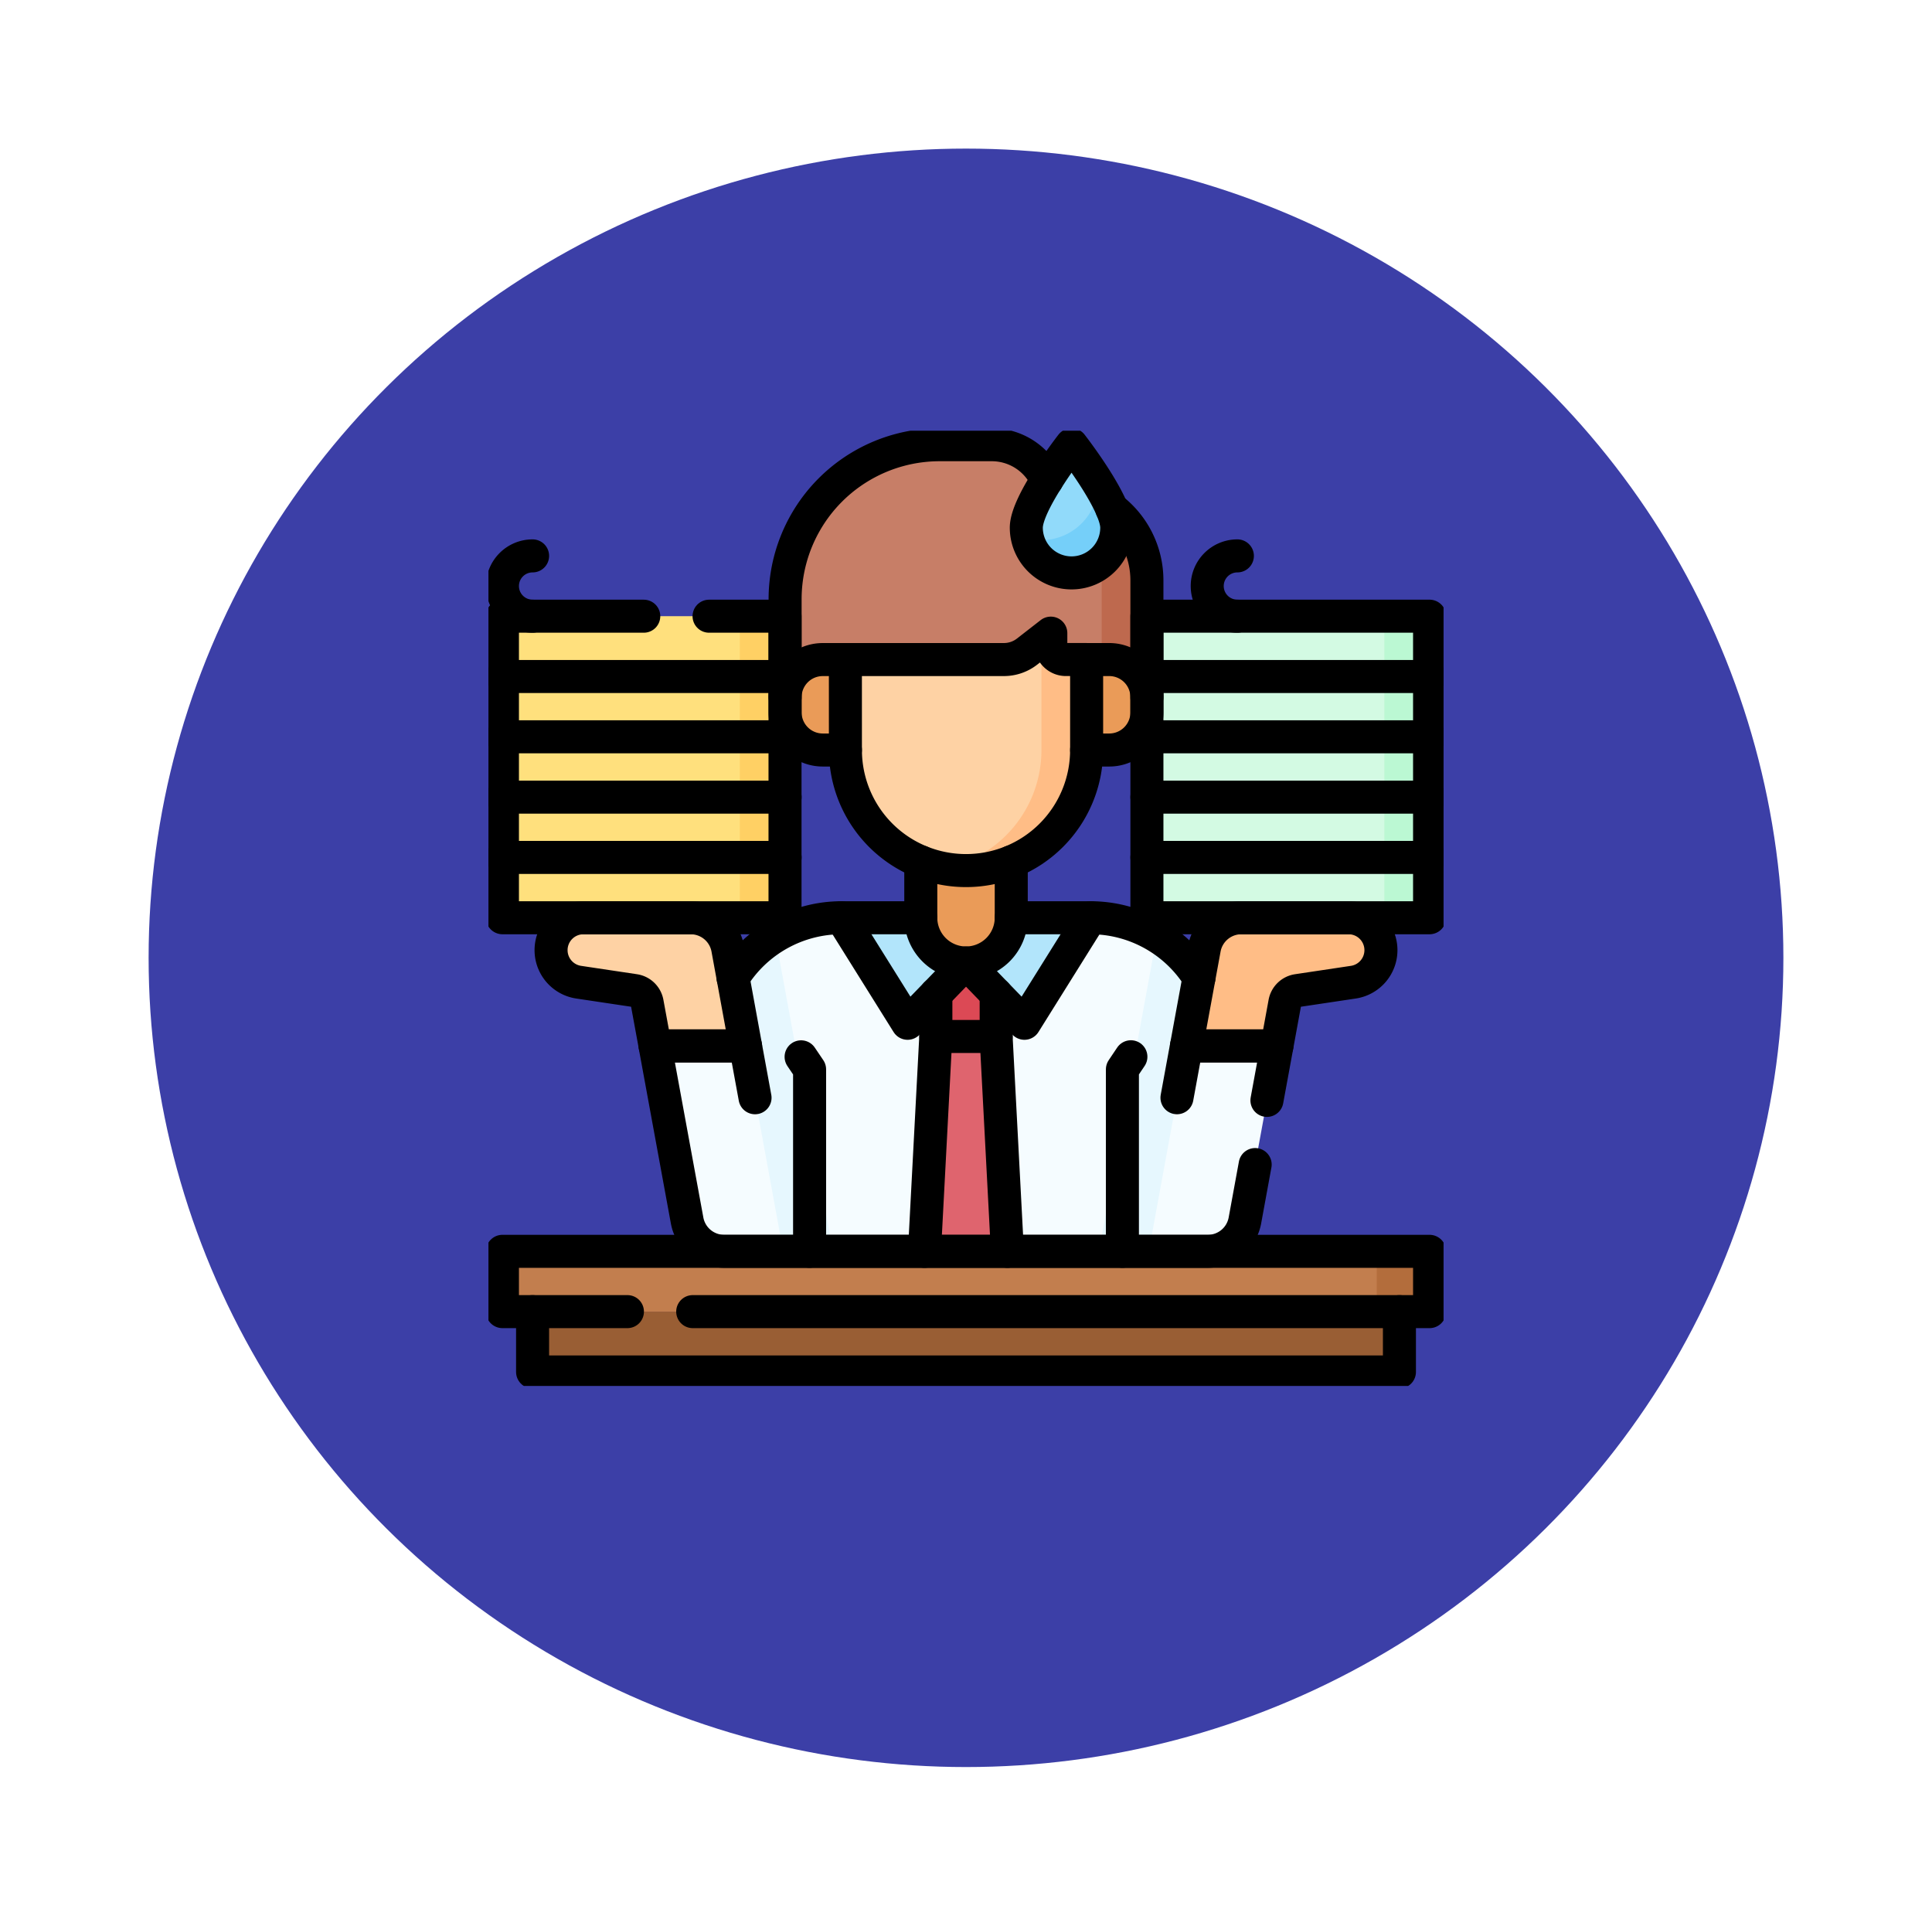<svg xmlns="http://www.w3.org/2000/svg" xmlns:xlink="http://www.w3.org/1999/xlink" width="117" height="116" viewBox="0 0 117 116">
  <defs>
    <filter id="Elipse_4893" x="0" y="0" width="117" height="116" filterUnits="userSpaceOnUse">
      <feOffset dy="3" input="SourceAlpha"/>
      <feGaussianBlur stdDeviation="3" result="blur"/>
      <feFlood flood-opacity="0.161"/>
      <feComposite operator="in" in2="blur"/>
      <feComposite in="SourceGraphic"/>
    </filter>
    <clipPath id="clip-path">
      <path id="path2409" d="M0-682.665H57.841v57.841H0Z" transform="translate(0 682.665)"/>
    </clipPath>
  </defs>
  <g id="Grupo_991077" data-name="Grupo 991077" transform="translate(8.52 5.908)">
    <g transform="matrix(1, 0, 0, 1, -8.52, -5.91)" filter="url(#Elipse_4893)">
      <ellipse id="Elipse_4893-2" data-name="Elipse 4893" cx="49.5" cy="49" rx="49.5" ry="49" transform="translate(9 6)" fill="#3c3fa7"/>
    </g>
    <g id="g2403" transform="translate(21.06 702.837)">
      <g id="g2405" transform="translate(0 -682.665)">
        <g id="g2407" transform="translate(0 0)" clip-path="url(#clip-path)">
          <g id="g2413" transform="translate(13.629 29.491)">
            <path id="path2415" d="M-330.38-193.544V-203.7a7.76,7.76,0,0,0-7.76-7.76H-353.2a7.76,7.76,0,0,0-7.76,7.76v10.157a2.282,2.282,0,0,0,2.282,2.282h26.019a2.282,2.282,0,0,0,2.282-2.282" transform="translate(360.964 211.461)" fill="#f5fcff"/>
          </g>
          <g id="g2417" transform="translate(13.629 30.616)">
            <path id="path2419" d="M-77.138-200.265-80.5-218.593c-.013-.071-.028-.141-.044-.21a7.756,7.756,0,0,0-3.734,6.635v10.157A2.282,2.282,0,0,0-82-199.729h4.906a2.959,2.959,0,0,0-.048-.535" transform="translate(84.278 218.803)" fill="#e6f7fe"/>
          </g>
          <g id="g2421" transform="translate(37.024 30.616)">
            <path id="path2423" d="M-.516-200.265l3.363-18.329c.013-.071.028-.141.043-.21a7.756,7.756,0,0,1,3.734,6.635v10.157a2.282,2.282,0,0,1-2.282,2.282H-.564a2.959,2.959,0,0,1,.048-.535" transform="translate(0.564 218.803)" fill="#e6f7fe"/>
          </g>
          <g id="g2425" transform="translate(27.095 32.23)">
            <path id="path2427" d="M-39.448-48.077v-2.566l-1.826-1.885L-43.1-50.643v2.566Z" transform="translate(43.1 52.528)" fill="#dc4955"/>
          </g>
          <g id="g2429" transform="translate(26.41 36.681)">
            <path id="path2431" d="M-54.241-140.535l-.685-13.01h-3.652l-.685,13.01Z" transform="translate(59.263 153.545)" fill="#df646e"/>
          </g>
          <g id="g2433" transform="translate(21.389 29.491)">
            <path id="path2435" d="M-162.725,0l-3.994,6.391-3.538-3.652-3.538,3.652L-177.789,0Z" transform="translate(177.789)" fill="#b2e5fb"/>
          </g>
          <g id="g2437" transform="translate(26.182 26.068)">
            <path id="path2439" d="M-29.586-66.569h0a2.739,2.739,0,0,1-2.739-2.739v-3.424h5.478v3.424a2.739,2.739,0,0,1-2.739,2.739" transform="translate(32.325 72.732)" fill="#ea9b58"/>
          </g>
          <g id="g2441" transform="translate(21.617 12.259)">
            <path id="path2443" d="M-78.9-155.329h0a7.3,7.3,0,0,1-7.3-7.3v-7.075h14.607v7.075a7.3,7.3,0,0,1-7.3,7.3" transform="translate(86.2 169.708)" fill="#fed2a4"/>
          </g>
          <g id="g2445" transform="translate(27.551 12.259)">
            <path id="path2447" d="M-64.1,0V7.075a7.3,7.3,0,0,1-5.934,7.174,7.332,7.332,0,0,0,1.369.13,7.3,7.3,0,0,0,7.3-7.3V0Z" transform="translate(70.038 0)" fill="#ffbd86"/>
          </g>
          <g id="g2449" transform="translate(17.965 0.847)">
            <path id="path2451" d="M-236.69-165.19h-3.652v-2.282H-241.6a.913.913,0,0,1-.913-.913v-.685l-1.436,1.117a2.283,2.283,0,0,1-1.4.481h-9.6v2.282H-258.6v-5.934a9.358,9.358,0,0,1,9.358-9.358h3.157a3.652,3.652,0,0,1,3.371,2.247l.2.492h.342a5.478,5.478,0,0,1,5.478,5.478Z" transform="translate(258.601 180.482)" fill="#c77e67"/>
          </g>
          <g id="g2453" transform="translate(35.056 3.627)">
            <path id="path2455" d="M0,0A5.466,5.466,0,0,1,2.081,4.3v8.217H4.82V5.437A5.478,5.478,0,0,0,0,0" fill="#be694e"/>
          </g>
          <g id="g2457" transform="translate(36.224 13.857)">
            <path id="path2459" d="M-14.793-59.173h-1.369v-5.478h1.369a2.282,2.282,0,0,1,2.282,2.282v.913a2.282,2.282,0,0,1-2.282,2.282" transform="translate(16.163 64.651)" fill="#ea9b58"/>
          </g>
          <g id="g2461" transform="translate(17.965 13.857)">
            <path id="path2463" d="M-39.448-59.173h-1.369A2.282,2.282,0,0,1-43.1-61.455v-.913a2.282,2.282,0,0,1,2.282-2.282h1.369Z" transform="translate(43.1 64.651)" fill="#ea9b58"/>
          </g>
          <path id="path2465" d="M487.751-531.84H470.633V-550.1h17.118Z" transform="translate(-430.757 561.331)" fill="#d3fae3"/>
          <path id="path2467" d="M643.079-531.84H640.34V-550.1h2.739Z" transform="translate(-586.085 561.331)" fill="#bbf8d3"/>
          <path id="path2469" d="M27.118-531.84H10V-550.1H27.118Z" transform="translate(-9.153 561.331)" fill="#ffe07d"/>
          <path id="path2471" d="M182.445-531.84h-2.739V-550.1h2.739Z" transform="translate(-164.48 561.331)" fill="#ffd064"/>
          <g id="g2473" transform="translate(42.272 29.491)">
            <path id="path2475" d="M-127.213-21.193h0a1.962,1.962,0,0,1-1.671,1.94l-3.385.507a.913.913,0,0,0-.763.738l-.479,2.613h-5.478l1.081-5.89a2.282,2.282,0,0,1,2.245-1.87h6.489a1.962,1.962,0,0,1,1.962,1.962" transform="translate(138.989 23.155)" fill="#ffbd86"/>
          </g>
          <g id="g2477" transform="translate(39.99 37.251)">
            <path id="path2479" d="M-83.828,0l-1.939,10.569a2.282,2.282,0,0,1-2.245,1.87h-3.576L-89.305,0Z" transform="translate(91.588)" fill="#f5fcff"/>
          </g>
          <g id="g2481" transform="translate(3.792 29.491)">
            <path id="path2483" d="M0-21.193H0a1.962,1.962,0,0,0,1.671,1.94l3.385.507a.913.913,0,0,1,.763.738L6.3-15.395h5.478L10.7-21.284a2.282,2.282,0,0,0-2.245-1.87H1.962A1.962,1.962,0,0,0,0-21.193" transform="translate(0 23.155)" fill="#fed2a4"/>
          </g>
          <g id="g2485" transform="translate(10.091 37.251)">
            <path id="path2487" d="M0,0,1.939,10.569a2.282,2.282,0,0,0,2.245,1.87H7.76L5.478,0Z" fill="#f5fcff"/>
          </g>
          <path id="path2489" d="M84.044-49.448H31.549V-53.1H84.044Z" transform="translate(-28.876 106.442)" fill="#995e34"/>
          <path id="path2491" d="M66.147-92.548H10V-96.2H66.147Z" transform="translate(-9.153 145.89)" fill="#c27e4e"/>
          <path id="path2493" d="M638.147-92.548h-3.2V-96.2h3.2Z" transform="translate(-581.153 145.89)" fill="#b36d3c"/>
          <g id="g2495" transform="translate(32.572 0.847)">
            <path id="path2497" d="M-59.173-54.241A2.739,2.739,0,0,1-61.912-51.5a2.739,2.739,0,0,1-2.739-2.739c0-1.513,2.739-5.021,2.739-5.021s2.739,3.509,2.739,5.021" transform="translate(64.651 59.263)" fill="#91dafa"/>
          </g>
          <g id="g2499" transform="translate(32.653 3.19)">
            <path id="path2501" d="M-46.214,0a3.456,3.456,0,0,1-3.456,3.438,3.456,3.456,0,0,1-.822-.1,2.739,2.739,0,0,0,2.658,2.079,2.739,2.739,0,0,0,2.739-2.739A6.517,6.517,0,0,0-46.214,0" transform="translate(50.492)" fill="#75cff9"/>
          </g>
          <g id="g2503" transform="translate(30.746 36.681)">
            <path id="path2505" d="M-7.4-140.535l-.685-13.01" transform="translate(8.081 153.545)" fill="none" stroke="#000" stroke-linecap="round" stroke-linejoin="round" stroke-miterlimit="10" stroke-width="2"/>
          </g>
          <g id="g2507" transform="translate(26.41 36.681)">
            <path id="path2509" d="M-7.4,0l-.685,13.01" transform="translate(8.081)" fill="none" stroke="#000" stroke-linecap="round" stroke-linejoin="round" stroke-miterlimit="10" stroke-width="2"/>
          </g>
          <g id="g2511" transform="translate(21.389 29.491)">
            <path id="path2513" d="M-162.725,0l-3.994,6.391-3.538-3.652-3.538,3.652L-177.789,0" transform="translate(177.789)" fill="none" stroke="#000" stroke-linecap="round" stroke-linejoin="round" stroke-miterlimit="10" stroke-width="2"/>
          </g>
          <g id="g2515" transform="translate(14.812 29.491)">
            <path id="path2517" d="M0-39.313a7.753,7.753,0,0,1,6.577-3.639H11.37" transform="translate(0 42.952)" fill="none" stroke="#000" stroke-linecap="round" stroke-linejoin="round" stroke-miterlimit="10" stroke-width="2"/>
          </g>
          <g id="g2519" transform="translate(31.659 29.491)">
            <path id="path2521" d="M0,0H4.793A7.753,7.753,0,0,1,11.37,3.639" fill="none" stroke="#000" stroke-linecap="round" stroke-linejoin="round" stroke-miterlimit="10" stroke-width="2"/>
          </g>
          <g id="g2523" transform="translate(26.182 26.106)">
            <path id="path2525" d="M-59.173,0V3.385a2.74,2.74,0,0,1-2.739,2.739,2.74,2.74,0,0,1-2.739-2.739V0" transform="translate(64.651)" fill="none" stroke="#000" stroke-linecap="round" stroke-linejoin="round" stroke-miterlimit="10" stroke-width="2"/>
          </g>
          <g id="g2527" transform="translate(21.617 19.335)">
            <path id="path2529" d="M-157.794,0a7.3,7.3,0,0,1-7.3,7.3A7.3,7.3,0,0,1-172.4,0" transform="translate(172.401)" fill="none" stroke="#000" stroke-linecap="round" stroke-linejoin="round" stroke-miterlimit="10" stroke-width="2"/>
          </g>
          <g id="g2531" transform="translate(37.75 4.73)">
            <path id="path2533" d="M0,0A5.47,5.47,0,0,1,2.126,4.334v7.075" fill="none" stroke="#000" stroke-linecap="round" stroke-linejoin="round" stroke-miterlimit="10" stroke-width="2"/>
          </g>
          <g id="g2535" transform="translate(17.965 0.847)">
            <path id="path2537" d="M0-165.188v-5.934a9.358,9.358,0,0,1,9.359-9.357h3.158a3.65,3.65,0,0,1,3.329,2.153" transform="translate(0 180.48)" fill="none" stroke="#000" stroke-linecap="round" stroke-linejoin="round" stroke-miterlimit="10" stroke-width="2"/>
          </g>
          <g id="g2539" transform="translate(21.617 12.259)">
            <path id="path2541" d="M-157.794-17.26h-1.255a.913.913,0,0,1-.913-.913v-.685L-161.4-17.74a2.283,2.283,0,0,1-1.4.481h-9.6" transform="translate(172.401 18.857)" fill="none" stroke="#000" stroke-linecap="round" stroke-linejoin="round" stroke-miterlimit="10" stroke-width="2"/>
          </g>
          <g id="g2543" transform="translate(36.224 13.857)">
            <path id="path2545" d="M-14.793-59.173h-1.369v-5.478h1.369a2.282,2.282,0,0,1,2.282,2.282v.913A2.282,2.282,0,0,1-14.793-59.173Z" transform="translate(16.163 64.651)" fill="none" stroke="#000" stroke-linecap="round" stroke-linejoin="round" stroke-miterlimit="10" stroke-width="2"/>
          </g>
          <g id="g2547" transform="translate(17.965 13.857)">
            <path id="path2549" d="M-39.448-59.173h-1.369A2.282,2.282,0,0,1-43.1-61.455v-.913a2.282,2.282,0,0,1,2.282-2.282h1.369Z" transform="translate(43.1 64.651)" fill="none" stroke="#000" stroke-linecap="round" stroke-linejoin="round" stroke-miterlimit="10" stroke-width="2"/>
          </g>
          <g id="g2551" transform="translate(27.095 34.115)">
            <path id="path2553" d="M0,0V2.566H3.652V0" fill="none" stroke="#000" stroke-linecap="round" stroke-linejoin="round" stroke-miterlimit="10" stroke-width="2"/>
          </g>
          <path id="path2555" d="M487.751-531.84H470.633V-550.1h17.118Z" transform="translate(-430.757 561.331)" fill="none" stroke="#000" stroke-linecap="round" stroke-linejoin="round" stroke-miterlimit="10" stroke-width="2"/>
          <g id="g2557" transform="translate(39.876 25.839)">
            <path id="path2559" d="M0,0H17.118" fill="none" stroke="#000" stroke-linecap="round" stroke-linejoin="round" stroke-miterlimit="10" stroke-width="2"/>
          </g>
          <g id="g2561" transform="translate(39.876 22.188)">
            <path id="path2563" d="M0,0H17.118" fill="none" stroke="#000" stroke-linecap="round" stroke-linejoin="round" stroke-miterlimit="10" stroke-width="2"/>
          </g>
          <g id="g2565" transform="translate(39.876 18.536)">
            <path id="path2567" d="M0,0H17.118" fill="none" stroke="#000" stroke-linecap="round" stroke-linejoin="round" stroke-miterlimit="10" stroke-width="2"/>
          </g>
          <g id="g2569" transform="translate(39.876 14.884)">
            <path id="path2571" d="M0,0H17.118" fill="none" stroke="#000" stroke-linecap="round" stroke-linejoin="round" stroke-miterlimit="10" stroke-width="2"/>
          </g>
          <g id="g2573" transform="translate(0.847 11.232)">
            <path id="path2575" d="M-135.167,0h4.6V18.259H-147.68V0h8.559" transform="translate(147.68)" fill="none" stroke="#000" stroke-linecap="round" stroke-linejoin="round" stroke-miterlimit="10" stroke-width="2"/>
          </g>
          <g id="g2577" transform="translate(0.847 25.839)">
            <path id="path2579" d="M0,0H17.118" fill="none" stroke="#000" stroke-linecap="round" stroke-linejoin="round" stroke-miterlimit="10" stroke-width="2"/>
          </g>
          <g id="g2581" transform="translate(0.847 22.188)">
            <path id="path2583" d="M0,0H17.118" fill="none" stroke="#000" stroke-linecap="round" stroke-linejoin="round" stroke-miterlimit="10" stroke-width="2"/>
          </g>
          <g id="g2585" transform="translate(0.847 18.536)">
            <path id="path2587" d="M0,0H17.118" fill="none" stroke="#000" stroke-linecap="round" stroke-linejoin="round" stroke-miterlimit="10" stroke-width="2"/>
          </g>
          <g id="g2589" transform="translate(0.847 14.884)">
            <path id="path2591" d="M0,0H17.118" fill="none" stroke="#000" stroke-linecap="round" stroke-linejoin="round" stroke-miterlimit="10" stroke-width="2"/>
          </g>
          <g id="g2593" transform="translate(42.272 29.491)">
            <path id="path2595" d="M-127.213-21.193h0a1.962,1.962,0,0,1-1.671,1.94l-3.385.507a.913.913,0,0,0-.763.738l-.479,2.613h-5.478l1.081-5.89a2.282,2.282,0,0,1,2.245-1.87h6.489A1.962,1.962,0,0,1-127.213-21.193Z" transform="translate(138.989 23.155)" fill="none" stroke="#000" stroke-linecap="round" stroke-linejoin="round" stroke-miterlimit="10" stroke-width="2"/>
          </g>
          <g id="g2597" transform="translate(41.696 37.251)">
            <path id="path2599" d="M0-33.914l.576-3.139H6.054l-.606,3.3" transform="translate(0 37.053)" fill="none" stroke="#000" stroke-linecap="round" stroke-linejoin="round" stroke-miterlimit="10" stroke-width="2"/>
          </g>
          <g id="g2601" transform="translate(10.091 37.251)">
            <path id="path2603" d="M-65.4-33.914l-.576-3.139h-5.478l1.94,10.568a2.283,2.283,0,0,0,2.245,1.871h29.291a2.283,2.283,0,0,0,2.245-1.871l.62-3.382" transform="translate(71.453 37.053)" fill="none" stroke="#000" stroke-linecap="round" stroke-linejoin="round" stroke-miterlimit="10" stroke-width="2"/>
          </g>
          <g id="g2605" transform="translate(3.792 29.491)">
            <path id="path2607" d="M0-21.193H0a1.962,1.962,0,0,0,1.671,1.94l3.385.507a.913.913,0,0,1,.763.738L6.3-15.395h5.478L10.7-21.284a2.282,2.282,0,0,0-2.245-1.87H1.962A1.962,1.962,0,0,0,0-21.193Z" transform="translate(0 23.155)" fill="none" stroke="#000" stroke-linecap="round" stroke-linejoin="round" stroke-miterlimit="10" stroke-width="2"/>
          </g>
          <g id="g2609" transform="translate(38.392 37.913)">
            <path id="path2611" d="M0-127.219v-11.017L.514-139" transform="translate(0 138.996)" fill="none" stroke="#000" stroke-linecap="round" stroke-linejoin="round" stroke-miterlimit="10" stroke-width="2"/>
          </g>
          <g id="g2613" transform="translate(18.934 37.913)">
            <path id="path2615" d="M-5.555-127.219v-11.017l-.514-.76" transform="translate(6.069 138.996)" fill="none" stroke="#000" stroke-linecap="round" stroke-linejoin="round" stroke-miterlimit="10" stroke-width="2"/>
          </g>
          <g id="g2617" transform="translate(0.847 49.69)">
            <path id="path2619" d="M-124.477-39.442h44.624v-3.651H-136v3.651h7.569" transform="translate(136 43.093)" fill="none" stroke="#000" stroke-linecap="round" stroke-linejoin="round" stroke-miterlimit="10" stroke-width="2"/>
          </g>
          <g id="g2621" transform="translate(2.673 53.342)">
            <path id="path2623" d="M-567.07,0V3.652h-52.495V0" transform="translate(619.565)" fill="none" stroke="#000" stroke-linecap="round" stroke-linejoin="round" stroke-miterlimit="10" stroke-width="2"/>
          </g>
          <g id="g2625" transform="translate(32.572 0.847)">
            <path id="path2627" d="M-59.173-54.241A2.739,2.739,0,0,1-61.912-51.5a2.739,2.739,0,0,1-2.739-2.739c0-1.513,2.739-5.021,2.739-5.021S-59.173-55.754-59.173-54.241Z" transform="translate(64.651 59.263)" fill="none" stroke="#000" stroke-linecap="round" stroke-linejoin="round" stroke-miterlimit="10" stroke-width="2"/>
          </g>
          <g id="g2629" transform="translate(43.528 7.58)">
            <path id="path2631" d="M-19.725-39.448a1.826,1.826,0,0,1-1.826-1.826A1.826,1.826,0,0,1-19.725-43.1" transform="translate(21.551 43.1)" fill="none" stroke="#000" stroke-linecap="round" stroke-linejoin="round" stroke-miterlimit="10" stroke-width="2"/>
          </g>
          <g id="g2633" transform="translate(0.847 7.58)">
            <path id="path2635" d="M-19.725-39.448a1.826,1.826,0,0,1-1.826-1.826A1.826,1.826,0,0,1-19.725-43.1" transform="translate(21.551 43.1)" fill="none" stroke="#000" stroke-linecap="round" stroke-linejoin="round" stroke-miterlimit="10" stroke-width="2"/>
          </g>
        </g>
      </g>
    </g>
  </g>
</svg>

